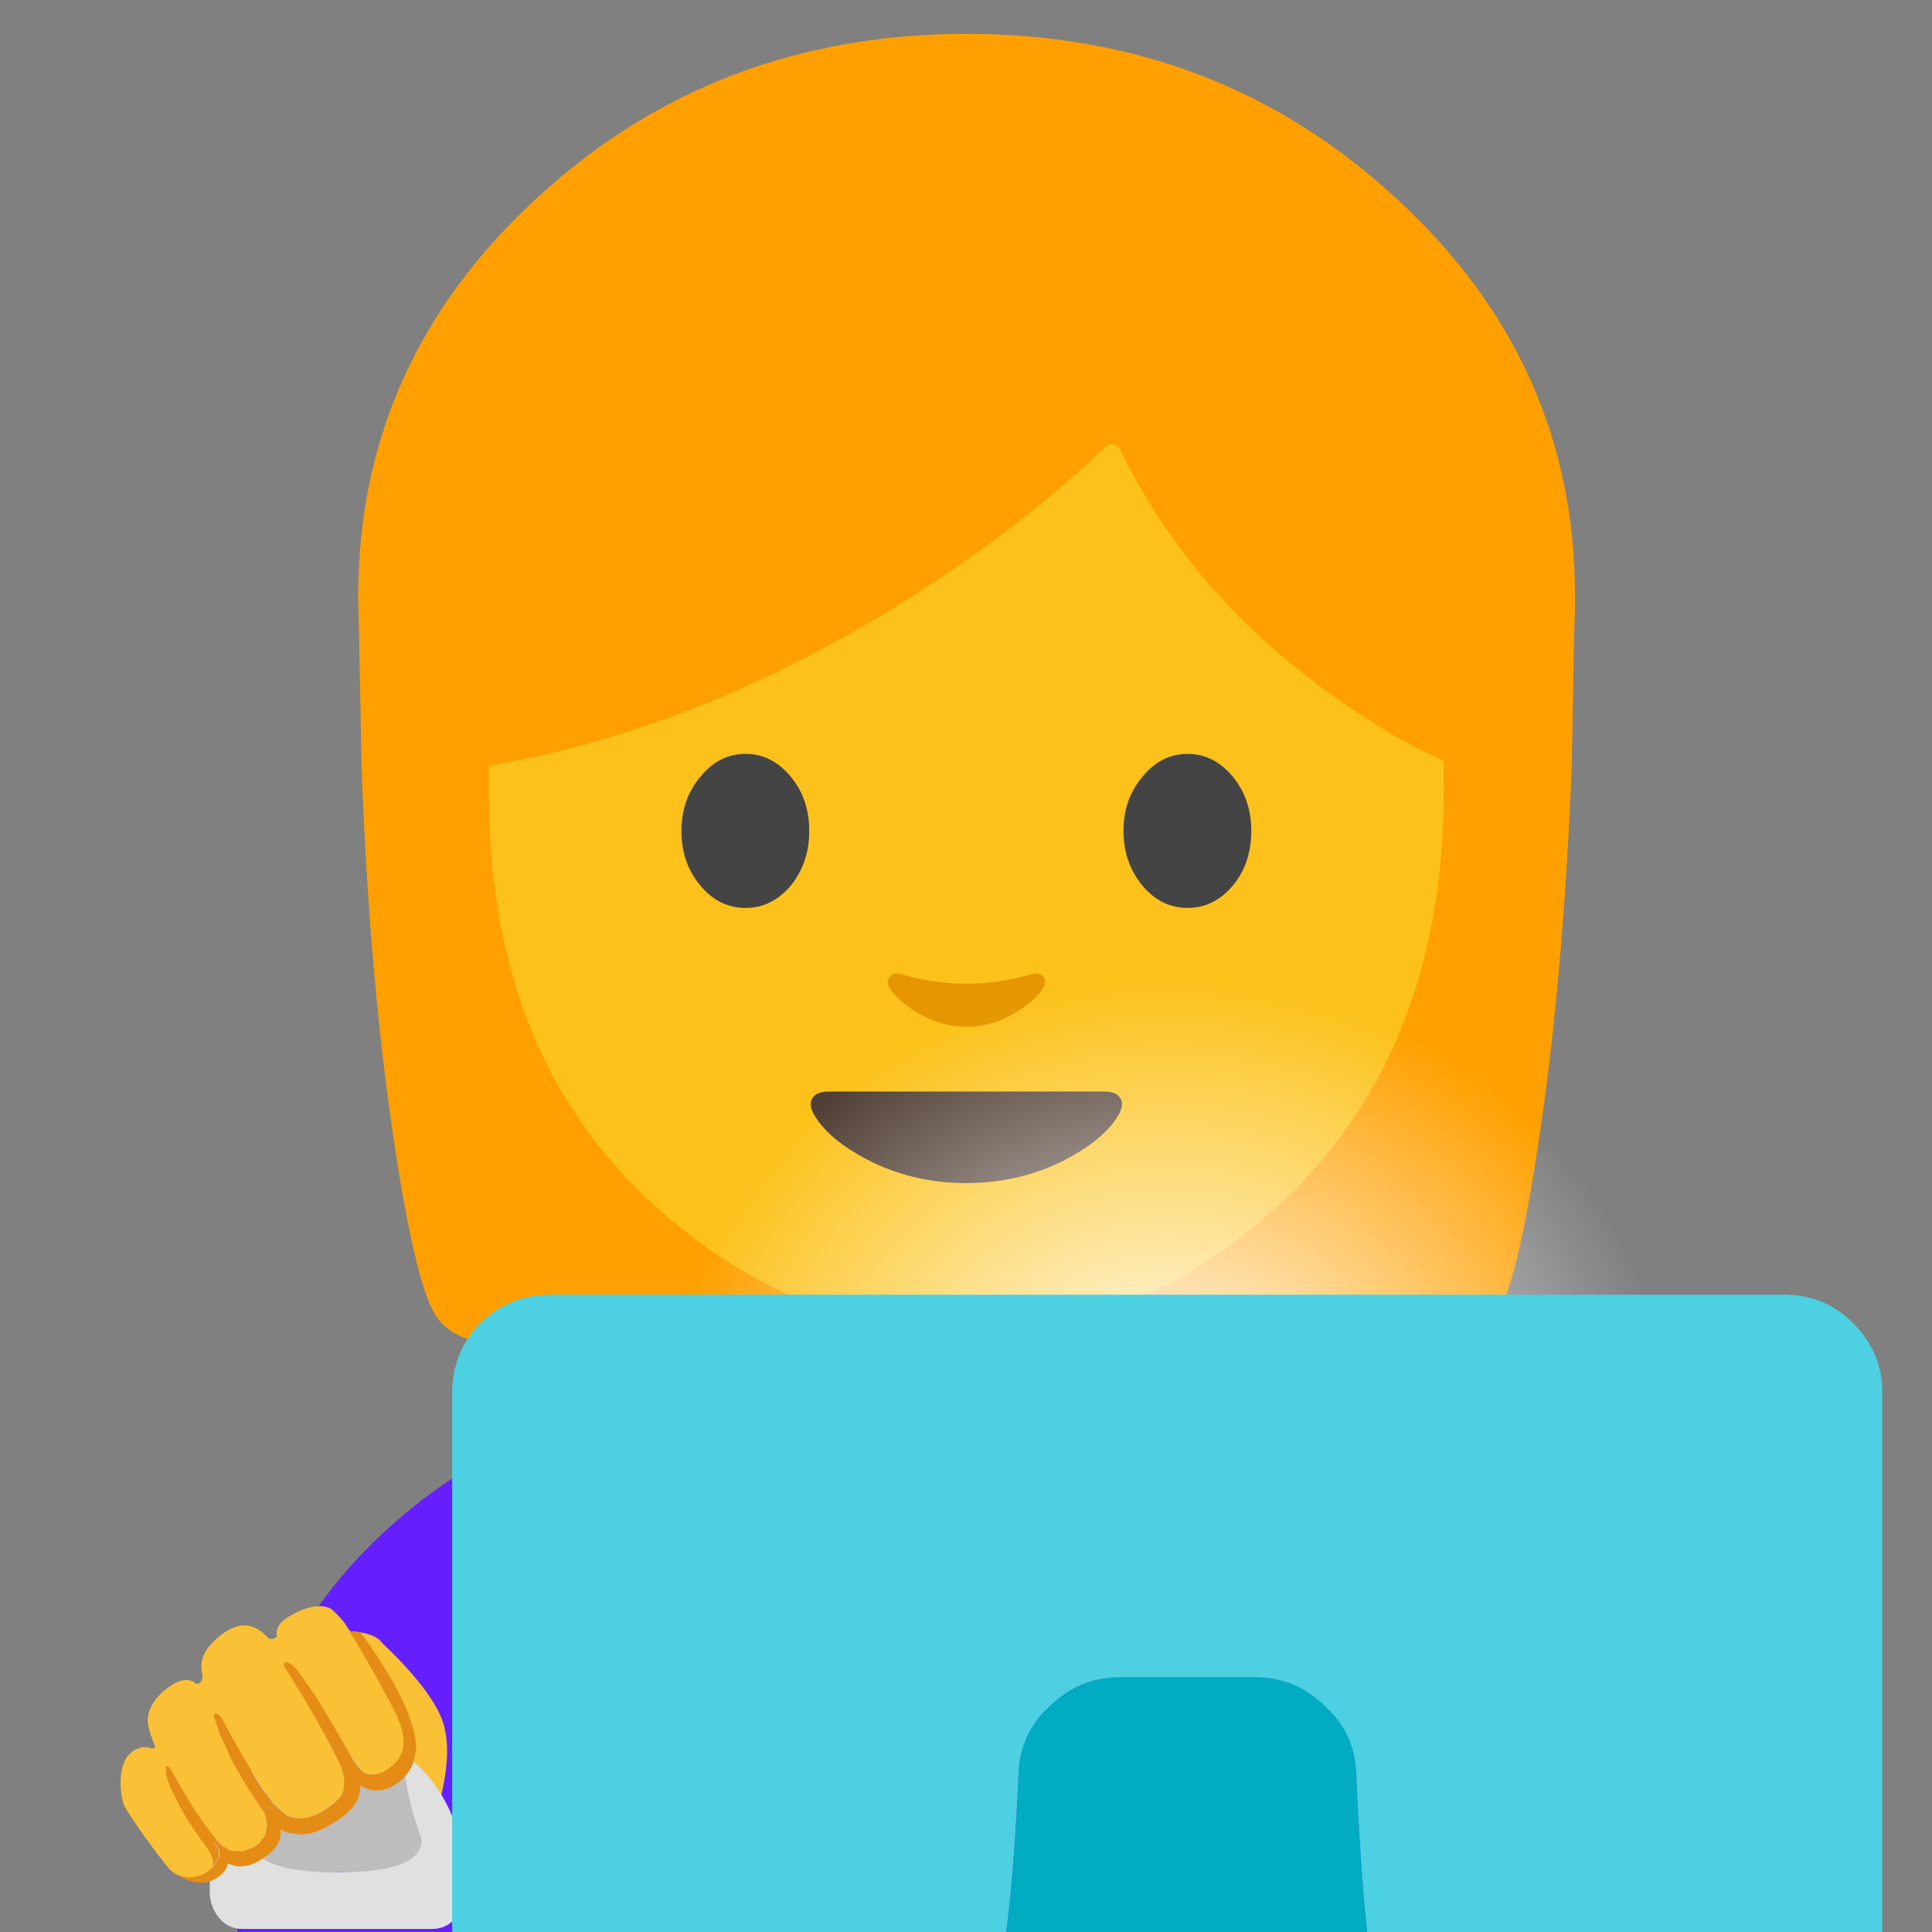 <svg xmlns="http://www.w3.org/2000/svg" xmlns:xlink="http://www.w3.org/1999/xlink" preserveAspectRatio="none" viewBox="0 0 72 72"><rect x="0" y="0" width="72" height="72" fill="#808080" stroke="none"/><defs><radialGradient id="a" cx="0" cy="0" r="22.088" fx="0" fy="0" gradientTransform="matrix(1 0 0 .898 36.25 47.85)" gradientUnits="userSpaceOnUse" spreadMethod="pad"><stop offset="0%" stop-color="#FFF"/><stop offset="100%" stop-color="#FFF" stop-opacity="0"/></radialGradient><path id="b" fill="#651FFF" d="M8.85 69.75V72h54.5v-2.25q0-7.45-5.35-12.55-4.95-4.6-12.95-6-9.1-1.55-18.45.7-7.75 1.8-12.45 6.1-5.3 4.85-5.3 11.75z"/><path id="c" fill="#651FFF" d="M14.2 57.2q-5.35 5.05-5.35 12.55V72h54.5v-2.25q0-6.9-5.3-11.75-4.7-4.3-12.5-6.1-9.35-2.25-18.4-.7-8.05 1.4-12.95 6z"/><path id="d" fill="#E59900" d="M64 74.15q2.9 0 4.95-2.05Q71 70.05 71 67.15v-6.4H57v6.4q0 2.9 2.05 4.95 2.05 2.05 4.95 2.05z"/><path id="e" fill="#FFA000" d="M118.2 71.6l.3-15.8L65 53.6 9.5 55.8l.3 15.8q.7 18.65 2.85 33.05 2 13.55 3.95 16.2 2.4 3.3 11.2 2.3 6.3-.75 20.9-3 9.45-1.5 14.8-1.5h.95q5.35 0 14.8 1.5 14.6 2.25 20.85 3 8.8 1 11.2-2.3 2-2.65 4-16.2 2.15-14.4 2.9-33.05z"/><path id="f" fill="#FFA000" d="M102.5 91.65q16-14.75 16-35.55 0-20.85-16-35.55Q86.55 5.8 64 5.8q-22.6 0-38.55 14.75Q9.5 35.25 9.5 56.1q0 20.8 15.95 35.55 16 14.75 38.55 14.75 22.55 0 38.5-14.75z"/><path id="g" fill="#FCC21B" d="M106.75 73.45q0-28.7-8.9-42.6Q87.7 14.9 64.15 14.9q-23.55 0-33.9 16.1-9.05 14.15-9.05 42.8 0 24 15.45 37.5 12.35 10.85 27.5 10.85 15.05 0 27.35-11 15.25-13.7 15.25-37.7z"/><path id="h" fill="#FFA000" d="M108.05 32.25q-3.2-6.5-10.25-13.05Q83.65 6.15 64.4 6.15q-19.2 0-33.35 12.75Q24 25.3 20.8 31.65v39.8q19-3.2 37.35-14.65 10.5-6.55 18.3-14 .3-.3.7-.25.4.1.6.5Q84.05 56 96.7 65q6.3 4.55 11.35 6.45v-39.2z"/><path id="i" fill="#444" d="M40.15 72.35q-1.7 2-1.7 4.85 0 2.9 1.7 4.9 1.65 2 4.05 2 2.35 0 4.05-2 1.65-2.05 1.65-4.9 0-2.85-1.65-4.85-1.7-2.05-4.05-2.05-2.4 0-4.05 2.05z"/><path id="j" fill="#444" d="M87.85 72.35q-1.7-2.05-4.05-2.05-2.4 0-4.05 2.05-1.7 2-1.7 4.85 0 2.85 1.7 4.9 1.65 2 4.05 2 2.35 0 4.05-2 1.65-2 1.65-4.9 0-2.85-1.65-4.85z"/><path id="k" fill="#513F35" d="M63.95 108.75q4.9 0 9-2.15 3.2-1.7 4.5-3.7.7-1.05.35-1.7-.35-.65-1.45-.65H51.6q-1.1 0-1.45.65-.35.65.35 1.7 1.3 2 4.5 3.7 4.1 2.15 8.95 2.15z"/><path id="l" fill="#E59600" d="M58 90q-.65-.15-.9.3-.3.4-.05.9.7 1.15 2.4 2.2 2.2 1.35 4.55 1.35 2.35 0 4.5-1.35 1.7-1.05 2.4-2.2.25-.5 0-.9-.3-.45-.95-.3-3.15.9-5.95.9-2.85 0-6-.9z"/><path id="m" fill="#FAC036" d="M21.15 119.55q.9-3.45.15-5.45-.8-2.05-3.95-5.05-.5-.7-2.2-.8l-.4-.55q-.55-.75-.85-.9-1-.5-2.6.4-1.1.6-.95 1.4-.2.25-.55.15-1.4-1.55-3.2-.2-1.6 1.25-1.15 2.7-.1.55-.5.5-.65-.55-1.75.2-1.4 1.05-1.4 2.25 0 .55.5 1.75-.1.1-.3.1-.45-.25-1.15.15-.75.45-.85 1.75-.05 1.05.2 1.8.25.55 1.4 2.15 1.05 1.45 1.65 2.15.55.55 1.4.55.85-.05 1.35-.65.5-.5.5-.85.05-.55-.75-1.25l-.1-.1.25-.1q1.3 1.85 2.85.95.55-.3.8-.9.3-.65-.1-1.5l.8-.3.15.25q.95 1.3 3.05.2l-.5.55-.85.35-.55.85q-.35 1 .5 1.85.55.55 1.35.4.4-.05 1.9-.7 1.1-.45 3.3-1.9 2.5-1.6 2.55-2.2z"/><path id="n" fill="#E48C15" d="M10.85 110.4q-.05.1 0 .2 2.2 3.45 3.55 6.2.65 1.2.3 2.15-.2.5-1.3 1.2-1.35.85-2.4.3l-.8-.7q-1.3-1.65-3.5-5.7-.1-.15-.2-.25-.2-.2-.35.05l.45 1.35.75 1.5q.95 1.9 2.15 3.6.35.75.05 1.45-.2.55-.75.85-1.1.6-2-.05-1.35-1.25-3.3-4.8-.1-.2-.2-.35-.2-.3-.3-.15l-.05.25q.05.4.35 1.15l.55 1.1q.7 1.4 1.75 2.75.8 1.1.3 1.55-.95.95-2.15.35 1.45.95 2.65.2.65-.45.7-.95 1.1.6 2.6-.55.9-.7.9-1.7 1.45.9 3.3-.3 2-1.15 2-2.55.85.5 1.9.1 1.15-.5 1.55-1.6l.2-1q-.05-2.75-3.65-7.7l-.75-.1q.95 1.35 2.8 4.9.75 1.4.8 2.25.1 1.15-.9 1.9-.9.7-1.75.35l-.9-1.2q-1.2-2.15-2.3-3.9l-.9-1.3q-.4-.65-.8-.85-.3-.2-.35 0z"/><path id="o" fill="#E0E0E0" d="M18.75 116.35l.05.45q0 3.1-1.3 5.25-1.3 2.2-3.15 2.2-1.85 0-3.15-2.2-1.3-2.15-1.3-5.25l.05-.45Q8.1 117.7 7 119.9q-1.1 2.3-1.1 4.95v.65q0 1.05.65 1.8.6.7 1.5.7h12.6q.9 0 1.55-.7.6-.75.6-1.8v-.65q0-2.65-1.1-4.95-1.1-2.2-2.95-3.55z"/><path id="p" fill="#BDBDBD" d="M8.75 122.05q-.05 2.2 5.6 2.2 5.65 0 5.6-2.2-1.15-3.2-1.15-5.25l-.05-.45q-1.95-1.5-4.4-1.5-2.4 0-4.4 1.5l-.05.45q0 2.05-1.15 5.25z"/><path id="q" fill="#FAC036" d="M11.35 107.2q-1.15.6-.95 1.4-.25.25-.6.15-1.4-1.65-3.2-.2-1.6 1.25-1.15 2.7-.05.55-.45.5-.65-.6-1.8.2-1.4 1.05-1.4 2.25 0 .5.5 1.7-.05.15-.25.15-.45-.25-1.15.1-.75.45-.85 1.8-.1 1.05.2 1.8.25.5 1.4 2.15 1 1.45 1.6 2.15.4.3.6.35l.3.15h.15l.3.05.2-.05h.15l.2-.05.75-.4.05-.1q.45-.45-.3-1.5-1.05-1.35-1.8-2.75l-.55-1.15q-.3-.7-.3-1.1v-.25q.1-.15.3.15.1.15.2.35 1.85 3.35 3.3 4.8l.05.05.3.15.15.05.3.05.15.05.35-.05h.15l.55-.25.35-.25.1-.1.1-.15.1-.1.1-.2.05-.05.05-.25v-.1l.05-.25v-.1l-.05-.25v-.15l-.15-.4q-1.2-1.7-2.15-3.55l-.75-1.5-.45-1.35q.15-.25.35-.05.15.1.2.25 2.2 4.05 3.5 5.7l.8.7q1.1.55 2.45-.3 1.1-.7 1.25-1.2.45-.9-.3-2.15-1.35-2.75-3.55-6.2-.05-.15 0-.25.05-.15.35.05.35.2.8.85l.9 1.3q1.1 1.75 2.3 3.9l.3.45q.35.5.65.75.8.35 1.75-.35.95-.75.9-1.9-.1-.85-.8-2.25-1.7-3.2-2.8-4.9l-.4-.6q-.65-.75-.9-.9-.95-.45-2.55.45z"/><path id="r" fill="#E48C15" d="M9.55 120.35l.1.3v.1l.05.3v.1l-.05.25v.05l-.05.25-.15.3-.1.05-.1.2-.1.1-.35.25-.7.25h-.5l-.3-.05-.15-.05-.3-.2H6.8q-.45-.3-.9-.95l-.25.1.15.1q.75.7.75 1.25-.05.35-.5.9l-.1.05v.05l-.05.05q-.4.3-.65.35l-.1.05-.2.05H4.8l-.2.05-.3-.05h-.15l-.2-.05-.2-.1q1.5.95 2.65.2.65-.45.7-.95 1.15.6 2.65-.55.95-.75.85-1.7.5.3 1.15.3l.35-.45.9-.35.5-.55q-.8.4-1.6.45-.95.05-1.45-.65l-.2-.25-.75.3v.05l.05.1z"/><path id="s" fill="#E48C15" d="M3.3 117.4q-.2-.3-.3-.15v.25q0 .4.3 1.1l.55 1.1q.75 1.4 1.8 2.8.708.99.35 1.45.5-.55.5-.9.05-.55-.75-1.25l-.1-.1.25-.05q.55.65.9.9-1.45-1.45-3.3-4.8-.1-.2-.2-.35z"/><path id="t" fill="#E48C15" d="M10.85 110.4q-.05.1 0 .2 2.2 3.45 3.55 6.2.65 1.2.3 2.2-.2.5-1.3 1.2-1.35.8-2.45.25l-.8-.7q-1.3-1.65-3.45-5.7-.1-.15-.2-.25-.2-.15-.35.05l1.15 2.85q.984 1.82 2.15 3.5l.8-.3.15.25q.5.7 1.5.7.8-.05 1.55-.5l-.5.55-.85.35-.35.5q1.15 0 2.2-.7 1.95-1.05 1.95-2.55.85.55 1.9.15 1.15-.55 1.6-1.65l.2-1q-.1-2.7-3.7-7.65h-.1l-.65-.1q1.1 1.7 2.8 4.9.75 1.4.8 2.25.1 1.15-.9 1.9-.9.7-1.75.35-.3-.25-.65-.75l-.25-.45q-1.2-2.15-2.3-3.9l-.9-1.3q-.4-.6-.8-.85-.3-.2-.35 0z"/><path id="u" fill="url(#a)" d="M60.6 47.4q0-9.15-7.15-15.6-7.15-6.5-17.2-6.5-10.15 0-17.3 6.5-7.15 6.45-7.15 15.6 0 9.2 7.15 15.65 7.15 6.5 17.3 6.5 10.05 0 17.2-6.5Q60.6 56.6 60.6 47.4z"/><g id="v"><path fill="#00ACC1" d="M39.1 63.45q-1.1 1-1.15 2.55-.135 3.348-.45 5.85h13.45q-.265-2.502-.4-5.85-.05-1.55-1.15-2.55-1.1-1.1-2.65-1.1h-5q-1.55 0-2.65 1.1z"/><path fill="#4DD0E1" d="M69.05 49.15Q68 48.1 66.5 48.1h-46q-1.5 0-2.6 1.05-1.05 1.1-1.05 2.6v20.1H37.5q.315-2.502.45-5.85.05-1.55 1.15-2.55 1.1-1.1 2.65-1.1h5q1.55 0 2.65 1.1 1.1 1 1.15 2.55.135 3.348.4 5.85h19.2v-20.1q0-1.5-1.1-2.6z"/></g></defs><use xlink:href="#b"/><use xlink:href="#c"/><use transform="matrix(.852 0 0 .852 -18.4 -5.55)" xlink:href="#d"/><use transform="matrix(.416 0 0 .416 9.4 -1.15)" xlink:href="#e"/><use transform="matrix(.416 0 0 .416 9.4 -1.15)" xlink:href="#f"/><use transform="matrix(.416 0 0 .416 9.4 -1.15)" xlink:href="#g"/><use transform="matrix(.416 0 0 .416 9.4 -1.15)" xlink:href="#h"/><use transform="matrix(.416 0 0 .416 9.4 -1.15)" xlink:href="#i"/><use transform="matrix(.416 0 0 .416 9.4 -1.15)" xlink:href="#j"/><use transform="matrix(.416 0 0 .416 9.4 -1.15)" xlink:href="#k"/><use transform="matrix(.416 0 0 .416 9.4 -1.15)" xlink:href="#l"/><use transform="matrix(.562 0 0 .562 4.5 -.05)" xlink:href="#m"/><use transform="matrix(.562 0 0 .562 4.5 -.05)" xlink:href="#n"/><use transform="matrix(.562 0 0 .562 4.5 -.05)" xlink:href="#o"/><use transform="matrix(.562 0 0 .562 4.5 -.05)" xlink:href="#p"/><use transform="translate(4.5 -.05) scale(.562)" xlink:href="#q"/><use transform="translate(4.5 -.05) scale(.562)" xlink:href="#r"/><use transform="translate(4.5 -.05) scale(.562)" xlink:href="#s"/><use transform="translate(4.5 -.05) scale(.562)" xlink:href="#t"/><use transform="matrix(.848 0 0 .848 12.75 12.75)" xlink:href="#u"/><use transform="translate(0 .15)" xlink:href="#v"/></svg>